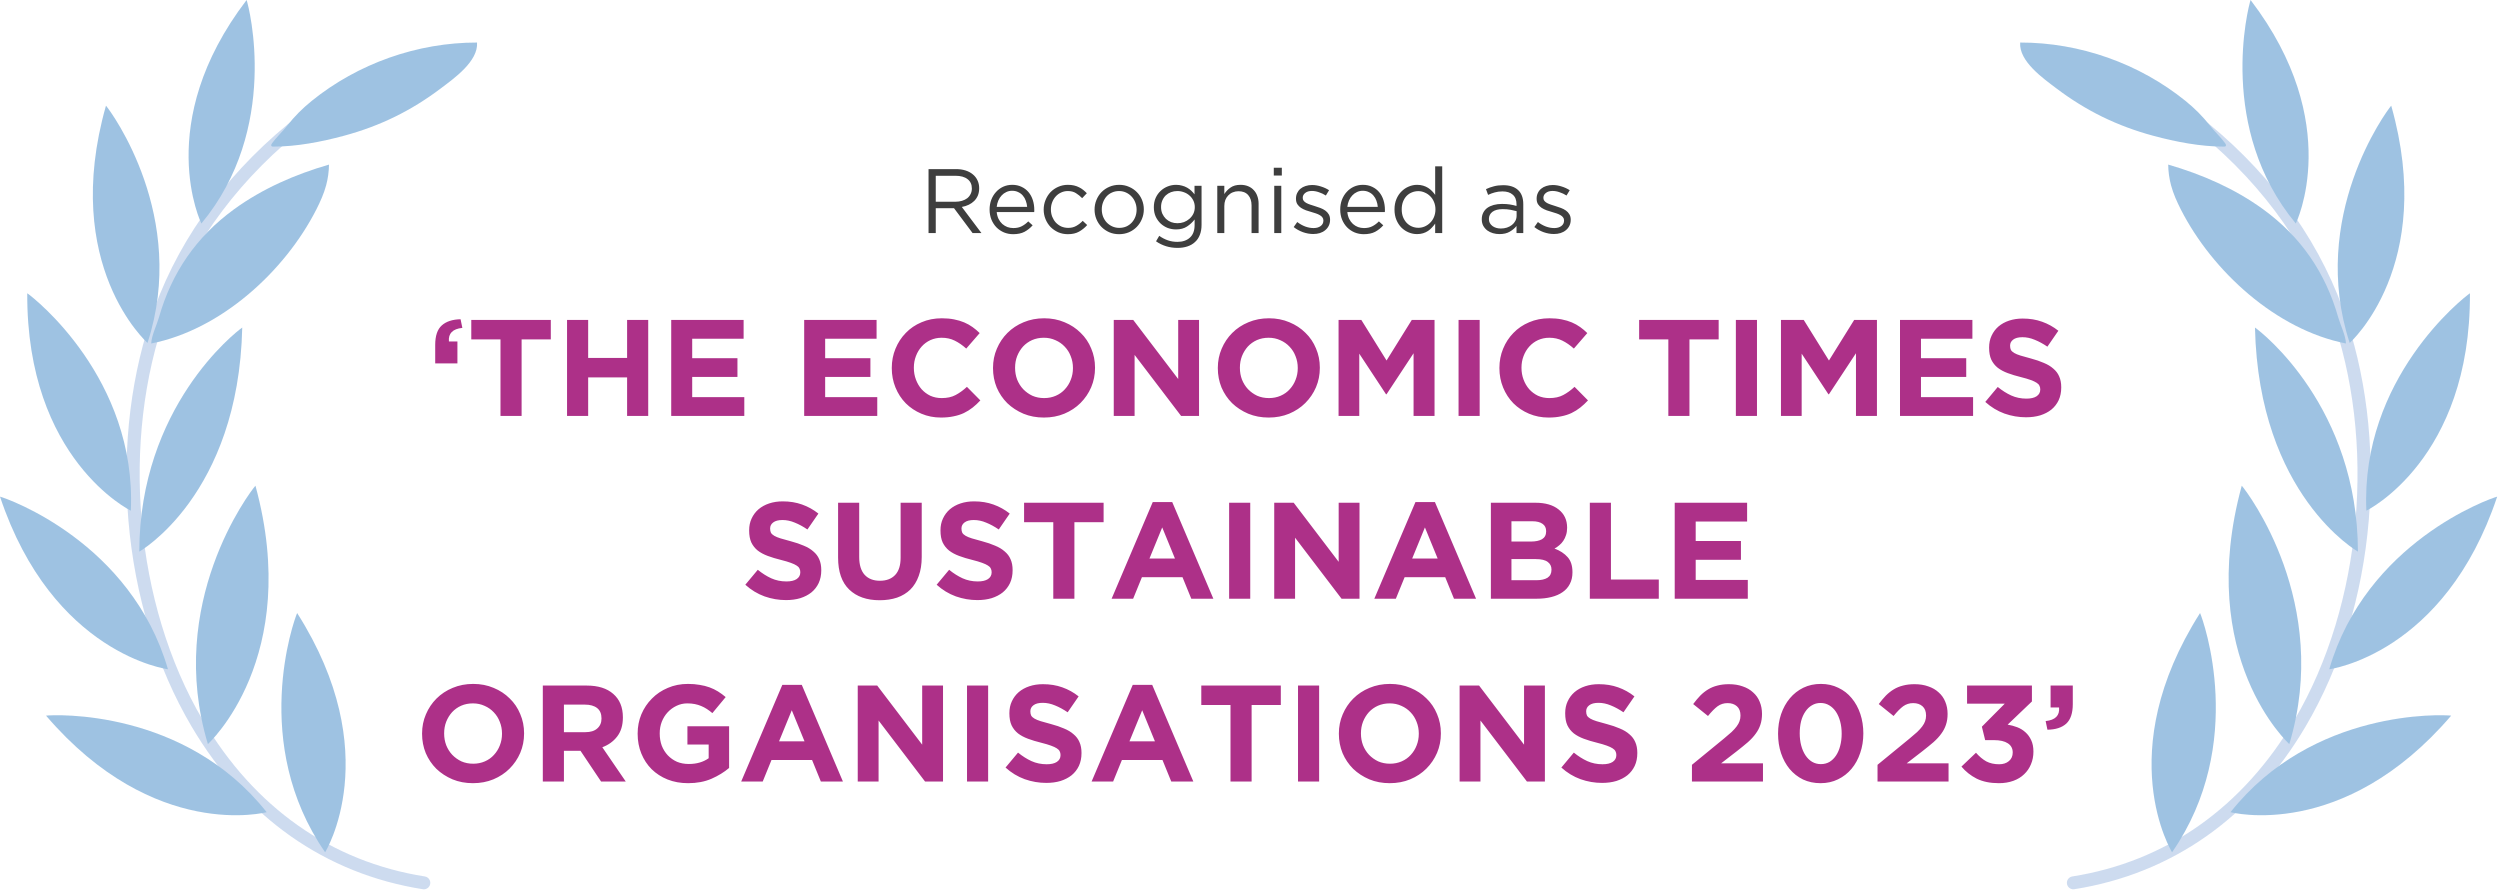 <svg width="547" height="195" viewBox="0 0 547 195" fill="none" xmlns="http://www.w3.org/2000/svg">
<g opacity="0.5">
<path d="M92.738 194.582C92.665 194.582 92.589 194.576 92.516 194.564C71.157 191.187 53.66 178.872 41.916 158.953C34.258 145.962 29.476 130.343 28.09 113.777C26.727 97.508 28.712 81.464 33.827 67.381C39.689 51.236 50.738 36.558 65.781 24.933C66.4 24.456 67.289 24.568 67.765 25.187C68.245 25.806 68.129 26.696 67.51 27.172C52.892 38.47 42.164 52.708 36.485 68.349C26.294 96.416 29.455 132.248 44.349 157.515C55.65 176.684 72.456 188.528 92.953 191.769C93.724 191.891 94.252 192.616 94.13 193.39C94.021 194.088 93.418 194.585 92.735 194.585L92.738 194.582Z" fill="#9BB7E0"/>
<path d="M71.137 186.474C71.137 186.474 84.548 164.858 65.015 134.13C64.281 135.775 54.678 162.698 71.137 186.474Z" fill="#3D86C6"/>
<path d="M58.344 177.704C58.344 177.704 33.763 184.231 10.07 156.583C11.857 156.358 40.407 155.026 58.344 177.704Z" fill="#3D86C6"/>
<path d="M36.748 146.432C36.748 146.432 11.52 143.207 0 108.664C1.738 109.128 28.683 118.663 36.748 146.432Z" fill="#3D86C6"/>
<path d="M28.626 111.741C28.626 111.741 5.771 100.576 5.962 64.164C7.458 65.165 29.913 82.851 28.626 111.741Z" fill="#3D86C6"/>
<path d="M32.274 75.031C32.274 75.031 13.248 58.15 23.187 23.121C24.361 24.487 41.255 47.544 32.274 75.031Z" fill="#3D86C6"/>
<path d="M44.062 48.903C44.062 48.903 33.304 27.026 53.959 0C54.511 1.633 61.295 28.134 44.062 48.903Z" fill="#3D86C6"/>
<path d="M45.489 162.804C45.489 162.804 66.197 144.014 55.89 106.266C54.597 107.762 36.187 132 45.489 162.804Z" fill="#3D86C6"/>
<path d="M30.477 120.696C30.477 120.696 52.188 108.381 53.004 71.669C51.447 72.731 30.528 89.124 30.477 120.696Z" fill="#3D86C6"/>
<path d="M51.212 45.789C57.435 41.268 64.595 38.151 71.983 36.012C71.967 37.544 71.755 39.074 71.358 40.554C70.863 42.387 70.08 44.132 69.222 45.823C62.341 59.345 48.357 72.154 33.09 75.155C33.138 73.434 34.3 71.131 34.78 69.444C37.547 59.691 42.953 51.792 51.215 45.789H51.212Z" fill="#3D86C6"/>
<path d="M68.191 22.083C78.334 13.883 91.335 9.292 104.375 9.307C104.687 13.407 99.287 17.194 96.456 19.334C89.975 24.234 83.158 27.573 75.233 29.712C70.355 31.029 64.872 32.088 59.808 32.079C59.657 32.079 59.484 32.067 59.393 31.948C59.259 31.779 59.387 31.533 59.514 31.357C60.515 29.967 61.811 28.82 62.864 27.469C64.438 25.451 66.204 23.691 68.194 22.083H68.191Z" fill="#3D86C6"/>
</g>
<g opacity="0.5">
<path d="M453.647 194.582C452.965 194.582 452.361 194.084 452.252 193.386C452.13 192.616 452.655 191.89 453.429 191.766C473.924 188.525 490.732 176.681 502.034 157.511C516.93 132.245 520.092 96.412 509.898 68.345C504.218 52.705 493.49 38.467 478.872 27.169C478.253 26.689 478.141 25.803 478.617 25.184C479.097 24.565 479.982 24.453 480.601 24.929C495.644 36.555 506.694 51.233 512.555 67.377C517.671 81.461 519.655 97.505 518.293 113.773C516.906 130.336 512.128 145.958 504.467 158.95C492.722 178.869 475.225 191.183 453.866 194.561C453.79 194.573 453.717 194.579 453.644 194.579L453.647 194.582Z" fill="#9BB7E0"/>
<path d="M475.251 186.474C475.251 186.474 461.841 164.858 481.374 134.13C482.108 135.775 491.711 162.698 475.251 186.474Z" fill="#3D86C6"/>
<path d="M488.043 177.704C488.043 177.704 512.624 184.231 536.317 156.583C534.53 156.358 505.98 155.026 488.043 177.704Z" fill="#3D86C6"/>
<path d="M509.637 146.432C509.637 146.432 534.864 143.21 546.384 108.664C544.646 109.128 517.701 118.663 509.637 146.432Z" fill="#3D86C6"/>
<path d="M517.76 111.74C517.76 111.74 540.615 100.579 540.424 64.164C538.928 65.165 516.474 82.851 517.76 111.74Z" fill="#3D86C6"/>
<path d="M514.112 75.031C514.112 75.031 533.138 58.149 523.199 23.121C522.025 24.486 505.132 47.543 514.112 75.031Z" fill="#3D86C6"/>
<path d="M502.324 48.903C502.324 48.903 513.083 27.026 492.427 0C491.875 1.633 485.091 28.134 502.324 48.903Z" fill="#3D86C6"/>
<path d="M500.898 162.804C500.898 162.804 480.191 144.014 490.497 106.266C491.79 107.762 510.2 132 500.898 162.804Z" fill="#3D86C6"/>
<path d="M515.914 120.696C515.914 120.696 494.203 108.381 493.387 71.668C494.943 72.731 515.863 89.124 515.914 120.696Z" fill="#3D86C6"/>
<path d="M495.173 45.789C488.95 41.268 481.79 38.151 474.402 36.012C474.418 37.544 474.63 39.074 475.027 40.554C475.522 42.387 476.305 44.132 477.163 45.823C484.044 59.345 498.028 72.154 513.295 75.155C513.247 73.434 512.085 71.131 511.605 69.444C508.838 59.691 503.432 51.792 495.17 45.789H495.173Z" fill="#3D86C6"/>
<path d="M478.196 22.083C468.054 13.883 455.056 9.292 442.013 9.307C441.7 13.407 447.101 17.194 449.932 19.334C456.412 24.234 463.23 27.573 471.154 29.712C476.033 31.029 481.516 32.088 486.579 32.079C486.731 32.079 486.904 32.067 486.995 31.948C487.128 31.779 487.001 31.533 486.874 31.357C485.872 29.967 484.577 28.82 483.524 27.469C481.949 25.451 480.184 23.691 478.193 22.083H478.196Z" fill="#3D86C6"/>
</g>
<path d="M214.744 51H212.804L208.744 45.56H204.744V51H203.164V37H209.184C209.957 37 210.65 37.1 211.264 37.3C211.89 37.5 212.424 37.787 212.864 38.16C213.304 38.52 213.644 38.96 213.884 39.48C214.124 39.987 214.244 40.553 214.244 41.18C214.244 41.767 214.15 42.293 213.964 42.76C213.777 43.213 213.51 43.613 213.164 43.96C212.83 44.293 212.43 44.573 211.964 44.8C211.497 45.027 210.99 45.187 210.444 45.28L214.744 51ZM212.644 41.24C212.644 40.36 212.33 39.68 211.704 39.2C211.077 38.707 210.197 38.46 209.064 38.46H204.744V44.14H209.044C209.564 44.14 210.044 44.073 210.484 43.94C210.924 43.807 211.304 43.62 211.624 43.38C211.944 43.127 212.19 42.82 212.364 42.46C212.55 42.1 212.644 41.693 212.644 41.24ZM218.081 46.4C218.135 46.96 218.268 47.46 218.481 47.9C218.695 48.327 218.968 48.693 219.301 49C219.635 49.293 220.008 49.52 220.421 49.68C220.835 49.827 221.268 49.9 221.721 49.9C222.441 49.9 223.055 49.767 223.561 49.5C224.081 49.233 224.555 48.88 224.981 48.44L225.941 49.3C225.421 49.887 224.828 50.36 224.161 50.72C223.495 51.067 222.668 51.24 221.681 51.24C220.975 51.24 220.308 51.113 219.681 50.86C219.055 50.593 218.508 50.227 218.041 49.76C217.575 49.28 217.201 48.707 216.921 48.04C216.655 47.373 216.521 46.64 216.521 45.84C216.521 45.093 216.641 44.393 216.881 43.74C217.135 43.073 217.481 42.5 217.921 42.02C218.361 41.527 218.881 41.14 219.481 40.86C220.095 40.58 220.761 40.44 221.481 40.44C222.241 40.44 222.921 40.587 223.521 40.88C224.121 41.16 224.628 41.547 225.041 42.04C225.455 42.533 225.768 43.113 225.981 43.78C226.195 44.447 226.301 45.16 226.301 45.92C226.301 45.987 226.301 46.06 226.301 46.14C226.301 46.22 226.295 46.307 226.281 46.4H218.081ZM218.081 45.26H224.741C224.701 44.793 224.601 44.347 224.441 43.92C224.295 43.493 224.081 43.12 223.801 42.8C223.535 42.48 223.201 42.227 222.801 42.04C222.415 41.84 221.961 41.74 221.441 41.74C220.988 41.74 220.568 41.833 220.181 42.02C219.795 42.193 219.455 42.44 219.161 42.76C218.868 43.067 218.628 43.433 218.441 43.86C218.255 44.287 218.135 44.753 218.081 45.26ZM237.877 49.24C237.357 49.827 236.764 50.307 236.097 50.68C235.444 51.053 234.631 51.24 233.657 51.24C232.897 51.24 232.191 51.1 231.537 50.82C230.897 50.527 230.337 50.14 229.857 49.66C229.391 49.167 229.024 48.593 228.757 47.94C228.491 47.287 228.357 46.593 228.357 45.86C228.357 45.127 228.491 44.433 228.757 43.78C229.024 43.113 229.391 42.533 229.857 42.04C230.337 41.547 230.897 41.16 231.537 40.88C232.191 40.587 232.897 40.44 233.657 40.44C234.151 40.44 234.597 40.487 234.997 40.58C235.397 40.673 235.764 40.807 236.097 40.98C236.431 41.14 236.737 41.333 237.017 41.56C237.297 41.787 237.557 42.027 237.797 42.28L236.777 43.36C236.364 42.933 235.911 42.567 235.417 42.26C234.937 41.953 234.344 41.8 233.637 41.8C233.117 41.8 232.631 41.907 232.177 42.12C231.724 42.32 231.331 42.607 230.997 42.98C230.664 43.34 230.404 43.767 230.217 44.26C230.031 44.74 229.937 45.26 229.937 45.82C229.937 46.38 230.031 46.907 230.217 47.4C230.417 47.893 230.684 48.327 231.017 48.7C231.364 49.06 231.764 49.347 232.217 49.56C232.684 49.76 233.191 49.86 233.737 49.86C234.404 49.86 234.991 49.713 235.497 49.42C236.017 49.127 236.484 48.76 236.897 48.32L237.877 49.24ZM250.27 45.82C250.27 46.553 250.13 47.253 249.85 47.92C249.583 48.573 249.21 49.147 248.73 49.64C248.25 50.133 247.677 50.527 247.01 50.82C246.343 51.1 245.623 51.24 244.85 51.24C244.077 51.24 243.363 51.1 242.71 50.82C242.057 50.527 241.49 50.14 241.01 49.66C240.53 49.167 240.157 48.593 239.89 47.94C239.623 47.287 239.49 46.593 239.49 45.86C239.49 45.127 239.623 44.433 239.89 43.78C240.157 43.113 240.53 42.533 241.01 42.04C241.49 41.547 242.057 41.16 242.71 40.88C243.377 40.587 244.103 40.44 244.89 40.44C245.663 40.44 246.377 40.587 247.03 40.88C247.697 41.16 248.27 41.547 248.75 42.04C249.23 42.52 249.603 43.087 249.87 43.74C250.137 44.393 250.27 45.087 250.27 45.82ZM248.69 45.86C248.69 45.3 248.59 44.773 248.39 44.28C248.203 43.787 247.937 43.36 247.59 43C247.243 42.627 246.837 42.333 246.37 42.12C245.903 41.907 245.397 41.8 244.85 41.8C244.29 41.8 243.777 41.907 243.31 42.12C242.843 42.32 242.443 42.607 242.11 42.98C241.79 43.34 241.537 43.767 241.35 44.26C241.163 44.74 241.07 45.26 241.07 45.82C241.07 46.38 241.163 46.907 241.35 47.4C241.55 47.893 241.817 48.32 242.15 48.68C242.497 49.04 242.903 49.327 243.37 49.54C243.837 49.753 244.343 49.86 244.89 49.86C245.45 49.86 245.963 49.76 246.43 49.56C246.897 49.347 247.297 49.06 247.63 48.7C247.963 48.34 248.223 47.92 248.41 47.44C248.597 46.947 248.69 46.42 248.69 45.86ZM262.9 49.2C262.9 50.04 262.773 50.773 262.52 51.4C262.28 52.027 261.927 52.547 261.46 52.96C261.007 53.387 260.453 53.707 259.8 53.92C259.16 54.133 258.44 54.24 257.64 54.24C256.773 54.24 255.947 54.12 255.16 53.88C254.373 53.64 253.633 53.28 252.94 52.8L253.64 51.6C254.24 52.027 254.867 52.353 255.52 52.58C256.173 52.807 256.873 52.92 257.62 52.92C258.767 52.92 259.68 52.607 260.36 51.98C261.04 51.367 261.38 50.453 261.38 49.24V48.02C260.927 48.62 260.373 49.133 259.72 49.56C259.067 49.987 258.267 50.2 257.32 50.2C256.693 50.2 256.087 50.093 255.5 49.88C254.927 49.653 254.413 49.333 253.96 48.92C253.507 48.493 253.14 47.98 252.86 47.38C252.593 46.78 252.46 46.1 252.46 45.34C252.46 44.58 252.593 43.9 252.86 43.3C253.14 42.687 253.507 42.173 253.96 41.76C254.413 41.333 254.933 41.007 255.52 40.78C256.107 40.553 256.707 40.44 257.32 40.44C257.8 40.44 258.24 40.5 258.64 40.62C259.053 40.727 259.42 40.873 259.74 41.06C260.073 41.247 260.373 41.467 260.64 41.72C260.907 41.973 261.147 42.24 261.36 42.52V40.66H262.9V49.2ZM261.42 45.32C261.42 44.787 261.313 44.307 261.1 43.88C260.887 43.44 260.6 43.067 260.24 42.76C259.893 42.453 259.493 42.22 259.04 42.06C258.587 41.887 258.113 41.8 257.62 41.8C257.127 41.8 256.66 41.88 256.22 42.04C255.793 42.2 255.413 42.433 255.08 42.74C254.76 43.047 254.507 43.42 254.32 43.86C254.133 44.287 254.04 44.767 254.04 45.3C254.04 45.833 254.133 46.32 254.32 46.76C254.52 47.187 254.78 47.56 255.1 47.88C255.433 48.187 255.813 48.427 256.24 48.6C256.68 48.76 257.14 48.84 257.62 48.84C258.113 48.84 258.587 48.76 259.04 48.6C259.493 48.427 259.893 48.187 260.24 47.88C260.6 47.573 260.887 47.207 261.1 46.78C261.313 46.34 261.42 45.853 261.42 45.32ZM267.881 45.08V51H266.341V40.66H267.881V42.46C268.228 41.9 268.681 41.427 269.241 41.04C269.801 40.64 270.528 40.44 271.421 40.44C272.048 40.44 272.601 40.54 273.081 40.74C273.574 40.94 273.988 41.227 274.321 41.6C274.668 41.96 274.928 42.393 275.101 42.9C275.288 43.407 275.381 43.967 275.381 44.58V51H273.841V44.96C273.841 44 273.594 43.24 273.101 42.68C272.608 42.12 271.901 41.84 270.981 41.84C270.541 41.84 270.128 41.92 269.741 42.08C269.368 42.227 269.041 42.447 268.761 42.74C268.481 43.02 268.261 43.36 268.101 43.76C267.954 44.16 267.881 44.6 267.881 45.08ZM280.465 38.4H278.705V36.7H280.465V38.4ZM280.345 51H278.805V40.66H280.345V51ZM291.019 48.1C291.019 48.593 290.919 49.033 290.719 49.42C290.533 49.793 290.273 50.113 289.939 50.38C289.619 50.647 289.233 50.853 288.779 51C288.339 51.133 287.859 51.2 287.339 51.2C286.593 51.2 285.839 51.067 285.079 50.8C284.319 50.52 283.646 50.147 283.059 49.68L283.839 48.58C284.399 49.007 284.979 49.333 285.579 49.56C286.193 49.787 286.806 49.9 287.419 49.9C288.046 49.9 288.559 49.753 288.959 49.46C289.359 49.167 289.559 48.767 289.559 48.26V48.22C289.559 47.967 289.486 47.747 289.339 47.56C289.206 47.373 289.019 47.213 288.779 47.08C288.539 46.933 288.259 46.807 287.939 46.7C287.633 46.593 287.313 46.493 286.979 46.4C286.579 46.28 286.173 46.153 285.759 46.02C285.359 45.873 284.993 45.693 284.659 45.48C284.339 45.267 284.073 45 283.859 44.68C283.659 44.36 283.559 43.96 283.559 43.48V43.44C283.559 43 283.646 42.6 283.819 42.24C283.993 41.867 284.233 41.553 284.539 41.3C284.859 41.033 285.233 40.833 285.659 40.7C286.099 40.553 286.573 40.48 287.079 40.48C287.719 40.48 288.366 40.587 289.019 40.8C289.673 41 290.266 41.273 290.799 41.62L290.099 42.78C289.619 42.473 289.113 42.233 288.579 42.06C288.059 41.873 287.546 41.78 287.039 41.78C286.426 41.78 285.939 41.927 285.579 42.22C285.219 42.5 285.039 42.853 285.039 43.28V43.32C285.039 43.56 285.113 43.773 285.259 43.96C285.406 44.133 285.599 44.287 285.839 44.42C286.093 44.553 286.379 44.673 286.699 44.78C287.019 44.887 287.353 44.993 287.699 45.1C288.099 45.22 288.493 45.353 288.879 45.5C289.279 45.647 289.639 45.833 289.959 46.06C290.279 46.287 290.533 46.56 290.719 46.88C290.919 47.2 291.019 47.593 291.019 48.06V48.1ZM294.8 46.4C294.853 46.96 294.987 47.46 295.2 47.9C295.413 48.327 295.687 48.693 296.02 49C296.353 49.293 296.727 49.52 297.14 49.68C297.553 49.827 297.987 49.9 298.44 49.9C299.16 49.9 299.773 49.767 300.28 49.5C300.8 49.233 301.273 48.88 301.7 48.44L302.66 49.3C302.14 49.887 301.547 50.36 300.88 50.72C300.213 51.067 299.387 51.24 298.4 51.24C297.693 51.24 297.027 51.113 296.4 50.86C295.773 50.593 295.227 50.227 294.76 49.76C294.293 49.28 293.92 48.707 293.64 48.04C293.373 47.373 293.24 46.64 293.24 45.84C293.24 45.093 293.36 44.393 293.6 43.74C293.853 43.073 294.2 42.5 294.64 42.02C295.08 41.527 295.6 41.14 296.2 40.86C296.813 40.58 297.48 40.44 298.2 40.44C298.96 40.44 299.64 40.587 300.24 40.88C300.84 41.16 301.347 41.547 301.76 42.04C302.173 42.533 302.487 43.113 302.7 43.78C302.913 44.447 303.02 45.16 303.02 45.92C303.02 45.987 303.02 46.06 303.02 46.14C303.02 46.22 303.013 46.307 303 46.4H294.8ZM294.8 45.26H301.46C301.42 44.793 301.32 44.347 301.16 43.92C301.013 43.493 300.8 43.12 300.52 42.8C300.253 42.48 299.92 42.227 299.52 42.04C299.133 41.84 298.68 41.74 298.16 41.74C297.707 41.74 297.287 41.833 296.9 42.02C296.513 42.193 296.173 42.44 295.88 42.76C295.587 43.067 295.347 43.433 295.16 43.86C294.973 44.287 294.853 44.753 294.8 45.26ZM315.556 51H314.016V48.92C313.803 49.227 313.563 49.52 313.296 49.8C313.043 50.08 312.756 50.327 312.436 50.54C312.116 50.753 311.756 50.92 311.356 51.04C310.969 51.16 310.536 51.22 310.056 51.22C309.429 51.22 308.823 51.1 308.236 50.86C307.649 50.62 307.123 50.273 306.656 49.82C306.189 49.353 305.816 48.787 305.536 48.12C305.256 47.453 305.116 46.693 305.116 45.84C305.116 44.987 305.256 44.227 305.536 43.56C305.816 42.893 306.189 42.333 306.656 41.88C307.123 41.413 307.649 41.06 308.236 40.82C308.823 40.567 309.429 40.44 310.056 40.44C310.536 40.44 310.976 40.5 311.376 40.62C311.776 40.74 312.136 40.9 312.456 41.1C312.776 41.3 313.063 41.533 313.316 41.8C313.583 42.067 313.816 42.347 314.016 42.64V36.4H315.556V51ZM314.076 45.82C314.076 45.22 313.969 44.673 313.756 44.18C313.556 43.687 313.276 43.267 312.916 42.92C312.569 42.573 312.169 42.307 311.716 42.12C311.276 41.92 310.816 41.82 310.336 41.82C309.829 41.82 309.356 41.913 308.916 42.1C308.476 42.273 308.089 42.533 307.756 42.88C307.436 43.213 307.176 43.633 306.976 44.14C306.789 44.633 306.696 45.193 306.696 45.82C306.696 46.433 306.789 46.987 306.976 47.48C307.176 47.973 307.443 48.4 307.776 48.76C308.109 49.107 308.496 49.373 308.936 49.56C309.376 49.747 309.843 49.84 310.336 49.84C310.816 49.84 311.276 49.747 311.716 49.56C312.169 49.36 312.569 49.087 312.916 48.74C313.276 48.393 313.556 47.973 313.756 47.48C313.969 46.973 314.076 46.42 314.076 45.82ZM328.733 41.88C328.12 41.88 327.56 41.953 327.053 42.1C326.56 42.233 326.073 42.413 325.593 42.64L325.133 41.38C325.707 41.113 326.287 40.907 326.873 40.76C327.46 40.6 328.133 40.52 328.893 40.52C330.307 40.52 331.393 40.873 332.153 41.58C332.913 42.273 333.293 43.307 333.293 44.68V51H331.813V49.44C331.453 49.907 330.967 50.32 330.353 50.68C329.753 51.04 328.993 51.22 328.073 51.22C327.593 51.22 327.12 51.153 326.653 51.02C326.2 50.887 325.787 50.687 325.413 50.42C325.053 50.14 324.76 49.8 324.533 49.4C324.32 49 324.213 48.527 324.213 47.98C324.213 47.433 324.32 46.953 324.533 46.54C324.747 46.113 325.047 45.76 325.433 45.48C325.833 45.2 326.3 44.987 326.833 44.84C327.38 44.693 327.98 44.62 328.633 44.62C329.3 44.62 329.88 44.66 330.373 44.74C330.867 44.82 331.347 44.927 331.813 45.06V44.7C331.813 43.767 331.54 43.067 330.993 42.6C330.46 42.12 329.707 41.88 328.733 41.88ZM328.793 45.76C327.82 45.76 327.073 45.953 326.553 46.34C326.033 46.727 325.773 47.253 325.773 47.92C325.773 48.253 325.84 48.547 325.973 48.8C326.12 49.053 326.313 49.273 326.553 49.46C326.793 49.633 327.067 49.767 327.373 49.86C327.693 49.953 328.027 50 328.373 50C328.853 50 329.3 49.933 329.713 49.8C330.14 49.653 330.507 49.46 330.813 49.22C331.133 48.967 331.38 48.673 331.553 48.34C331.74 47.993 331.833 47.613 331.833 47.2V46.2C331.447 46.093 331 45.993 330.493 45.9C330 45.807 329.433 45.76 328.793 45.76ZM343.675 48.1C343.675 48.593 343.575 49.033 343.375 49.42C343.189 49.793 342.929 50.113 342.595 50.38C342.275 50.647 341.889 50.853 341.435 51C340.995 51.133 340.515 51.2 339.995 51.2C339.249 51.2 338.495 51.067 337.735 50.8C336.975 50.52 336.302 50.147 335.715 49.68L336.495 48.58C337.055 49.007 337.635 49.333 338.235 49.56C338.849 49.787 339.462 49.9 340.075 49.9C340.702 49.9 341.215 49.753 341.615 49.46C342.015 49.167 342.215 48.767 342.215 48.26V48.22C342.215 47.967 342.142 47.747 341.995 47.56C341.862 47.373 341.675 47.213 341.435 47.08C341.195 46.933 340.915 46.807 340.595 46.7C340.289 46.593 339.969 46.493 339.635 46.4C339.235 46.28 338.829 46.153 338.415 46.02C338.015 45.873 337.649 45.693 337.315 45.48C336.995 45.267 336.729 45 336.515 44.68C336.315 44.36 336.215 43.96 336.215 43.48V43.44C336.215 43 336.302 42.6 336.475 42.24C336.649 41.867 336.889 41.553 337.195 41.3C337.515 41.033 337.889 40.833 338.315 40.7C338.755 40.553 339.229 40.48 339.735 40.48C340.375 40.48 341.022 40.587 341.675 40.8C342.329 41 342.922 41.273 343.455 41.62L342.755 42.78C342.275 42.473 341.769 42.233 341.235 42.06C340.715 41.873 340.202 41.78 339.695 41.78C339.082 41.78 338.595 41.927 338.235 42.22C337.875 42.5 337.695 42.853 337.695 43.28V43.32C337.695 43.56 337.769 43.773 337.915 43.96C338.062 44.133 338.255 44.287 338.495 44.42C338.749 44.553 339.035 44.673 339.355 44.78C339.675 44.887 340.009 44.993 340.355 45.1C340.755 45.22 341.149 45.353 341.535 45.5C341.935 45.647 342.295 45.833 342.615 46.06C342.935 46.287 343.189 46.56 343.375 46.88C343.575 47.2 343.675 47.593 343.675 48.06V48.1Z" fill="#3E3E3E"/>
<path d="M101.163 71.74C99.043 71.96 98.063 72.95 98.223 74.71H100.083V79.51H95.223V75.46C95.223 73.48 95.703 72.06 96.663 71.2C97.623 70.34 98.993 69.89 100.773 69.85L101.163 71.74ZM120.517 74.26H114.127V91H109.507V74.26H103.117V70H120.517V74.26ZM141.83 91H137.21V82.57H128.69V91H124.07V70H128.69V78.31H137.21V70H141.83V91ZM162.853 91H146.863V70H162.703V74.11H151.453V78.37H161.353V82.48H151.453V86.89H162.853V91ZM191.945 91H175.955V70H191.795V74.11H180.545V78.37H190.445V82.48H180.545V86.89H191.945V91ZM214.502 87.61C213.962 88.19 213.402 88.71 212.822 89.17C212.242 89.63 211.602 90.03 210.902 90.37C210.222 90.69 209.472 90.93 208.652 91.09C207.832 91.27 206.912 91.36 205.892 91.36C204.352 91.36 202.922 91.08 201.602 90.52C200.282 89.96 199.142 89.2 198.182 88.24C197.222 87.26 196.472 86.11 195.932 84.79C195.392 83.47 195.122 82.06 195.122 80.56V80.5C195.122 79 195.392 77.6 195.932 76.3C196.472 74.98 197.222 73.83 198.182 72.85C199.142 71.85 200.292 71.07 201.632 70.51C202.972 69.93 204.452 69.64 206.072 69.64C207.052 69.64 207.942 69.72 208.742 69.88C209.562 70.04 210.302 70.26 210.962 70.54C211.622 70.82 212.232 71.16 212.792 71.56C213.352 71.96 213.872 72.4 214.352 72.88L211.412 76.27C210.592 75.53 209.752 74.95 208.892 74.53C208.052 74.11 207.102 73.9 206.042 73.9C205.162 73.9 204.342 74.07 203.582 74.41C202.842 74.75 202.202 75.22 201.662 75.82C201.122 76.42 200.702 77.12 200.402 77.92C200.102 78.7 199.952 79.54 199.952 80.44V80.5C199.952 81.4 200.102 82.25 200.402 83.05C200.702 83.85 201.112 84.55 201.632 85.15C202.172 85.75 202.812 86.23 203.552 86.59C204.312 86.93 205.142 87.1 206.042 87.1C207.242 87.1 208.252 86.88 209.072 86.44C209.912 86 210.742 85.4 211.562 84.64L214.502 87.61ZM239.591 80.5C239.591 82 239.311 83.41 238.751 84.73C238.191 86.03 237.411 87.18 236.411 88.18C235.431 89.16 234.251 89.94 232.871 90.52C231.511 91.08 230.021 91.36 228.401 91.36C226.781 91.36 225.291 91.08 223.931 90.52C222.571 89.94 221.391 89.17 220.391 88.21C219.411 87.23 218.641 86.09 218.081 84.79C217.541 83.47 217.271 82.06 217.271 80.56V80.5C217.271 79 217.551 77.6 218.111 76.3C218.671 74.98 219.441 73.83 220.421 72.85C221.421 71.85 222.601 71.07 223.961 70.51C225.341 69.93 226.841 69.64 228.461 69.64C230.081 69.64 231.571 69.93 232.931 70.51C234.291 71.07 235.461 71.84 236.441 72.82C237.441 73.78 238.211 74.92 238.751 76.24C239.311 77.54 239.591 78.94 239.591 80.44V80.5ZM234.761 80.56V80.5C234.761 79.6 234.601 78.75 234.281 77.95C233.981 77.15 233.541 76.45 232.961 75.85C232.401 75.25 231.731 74.78 230.951 74.44C230.171 74.08 229.321 73.9 228.401 73.9C227.461 73.9 226.601 74.07 225.821 74.41C225.061 74.75 224.401 75.22 223.841 75.82C223.301 76.42 222.871 77.12 222.551 77.92C222.251 78.7 222.101 79.54 222.101 80.44V80.5C222.101 81.4 222.251 82.25 222.551 83.05C222.871 83.85 223.311 84.55 223.871 85.15C224.451 85.75 225.121 86.23 225.881 86.59C226.661 86.93 227.521 87.1 228.461 87.1C229.381 87.1 230.231 86.93 231.011 86.59C231.791 86.25 232.451 85.78 232.991 85.18C233.551 84.58 233.981 83.89 234.281 83.11C234.601 82.31 234.761 81.46 234.761 80.56ZM262.349 91H258.419L248.249 77.65V91H243.689V70H247.949L257.789 82.93V70H262.349V91ZM288.78 80.5C288.78 82 288.5 83.41 287.94 84.73C287.38 86.03 286.6 87.18 285.6 88.18C284.62 89.16 283.44 89.94 282.06 90.52C280.7 91.08 279.21 91.36 277.59 91.36C275.97 91.36 274.48 91.08 273.12 90.52C271.76 89.94 270.58 89.17 269.58 88.21C268.6 87.23 267.83 86.09 267.27 84.79C266.73 83.47 266.46 82.06 266.46 80.56V80.5C266.46 79 266.74 77.6 267.3 76.3C267.86 74.98 268.63 73.83 269.61 72.85C270.61 71.85 271.79 71.07 273.15 70.51C274.53 69.93 276.03 69.64 277.65 69.64C279.27 69.64 280.76 69.93 282.12 70.51C283.48 71.07 284.65 71.84 285.63 72.82C286.63 73.78 287.4 74.92 287.94 76.24C288.5 77.54 288.78 78.94 288.78 80.44V80.5ZM283.95 80.56V80.5C283.95 79.6 283.79 78.75 283.47 77.95C283.17 77.15 282.73 76.45 282.15 75.85C281.59 75.25 280.92 74.78 280.14 74.44C279.36 74.08 278.51 73.9 277.59 73.9C276.65 73.9 275.79 74.07 275.01 74.41C274.25 74.75 273.59 75.22 273.03 75.82C272.49 76.42 272.06 77.12 271.74 77.92C271.44 78.7 271.29 79.54 271.29 80.44V80.5C271.29 81.4 271.44 82.25 271.74 83.05C272.06 83.85 272.5 84.55 273.06 85.15C273.64 85.75 274.31 86.23 275.07 86.59C275.85 86.93 276.71 87.1 277.65 87.1C278.57 87.1 279.42 86.93 280.2 86.59C280.98 86.25 281.64 85.78 282.18 85.18C282.74 84.58 283.17 83.89 283.47 83.11C283.79 82.31 283.95 81.46 283.95 80.56ZM313.878 91H309.288V77.29L303.378 86.26H303.258L297.408 77.38V91H292.878V70H297.858L303.378 78.88L308.898 70H313.878V91ZM323.753 91H319.133V70H323.753V91ZM347.451 87.61C346.911 88.19 346.351 88.71 345.771 89.17C345.191 89.63 344.551 90.03 343.851 90.37C343.171 90.69 342.421 90.93 341.601 91.09C340.781 91.27 339.861 91.36 338.841 91.36C337.301 91.36 335.871 91.08 334.551 90.52C333.231 89.96 332.091 89.2 331.131 88.24C330.171 87.26 329.421 86.11 328.881 84.79C328.341 83.47 328.071 82.06 328.071 80.56V80.5C328.071 79 328.341 77.6 328.881 76.3C329.421 74.98 330.171 73.83 331.131 72.85C332.091 71.85 333.241 71.07 334.581 70.51C335.921 69.93 337.401 69.64 339.021 69.64C340.001 69.64 340.891 69.72 341.691 69.88C342.511 70.04 343.251 70.26 343.911 70.54C344.571 70.82 345.181 71.16 345.741 71.56C346.301 71.96 346.821 72.4 347.301 72.88L344.361 76.27C343.541 75.53 342.701 74.95 341.841 74.53C341.001 74.11 340.051 73.9 338.991 73.9C338.111 73.9 337.291 74.07 336.531 74.41C335.791 74.75 335.151 75.22 334.611 75.82C334.071 76.42 333.651 77.12 333.351 77.92C333.051 78.7 332.901 79.54 332.901 80.44V80.5C332.901 81.4 333.051 82.25 333.351 83.05C333.651 83.85 334.061 84.55 334.581 85.15C335.121 85.75 335.761 86.23 336.501 86.59C337.261 86.93 338.091 87.1 338.991 87.1C340.191 87.1 341.201 86.88 342.021 86.44C342.861 86 343.691 85.4 344.511 84.64L347.451 87.61ZM376.044 74.26H369.654V91H365.034V74.26H358.644V70H376.044V74.26ZM384.427 91H379.807V70H384.427V91ZM410.675 91H406.085V77.29L400.175 86.26H400.055L394.205 77.38V91H389.675V70H394.655L400.175 78.88L405.695 70H410.675V91ZM431.71 91H415.72V70H431.56V74.11H420.31V78.37H430.21V82.48H420.31V86.89H431.71V91ZM450.998 84.79C450.998 85.83 450.808 86.76 450.428 87.58C450.048 88.38 449.518 89.06 448.838 89.62C448.158 90.16 447.348 90.58 446.408 90.88C445.468 91.16 444.428 91.3 443.288 91.3C441.688 91.3 440.118 91.03 438.578 90.49C437.038 89.93 435.638 89.08 434.378 87.94L437.108 84.67C438.068 85.45 439.048 86.07 440.048 86.53C441.068 86.99 442.178 87.22 443.378 87.22C444.338 87.22 445.078 87.05 445.598 86.71C446.138 86.35 446.408 85.86 446.408 85.24V85.18C446.408 84.88 446.348 84.62 446.228 84.4C446.128 84.16 445.918 83.94 445.598 83.74C445.298 83.54 444.868 83.34 444.308 83.14C443.768 82.94 443.058 82.73 442.178 82.51C441.118 82.25 440.158 81.96 439.298 81.64C438.438 81.32 437.708 80.93 437.108 80.47C436.508 79.99 436.038 79.4 435.698 78.7C435.378 78 435.218 77.13 435.218 76.09V76.03C435.218 75.07 435.398 74.21 435.758 73.45C436.118 72.67 436.618 72 437.258 71.44C437.918 70.88 438.698 70.45 439.598 70.15C440.498 69.85 441.488 69.7 442.568 69.7C444.108 69.7 445.518 69.93 446.798 70.39C448.098 70.85 449.288 71.51 450.368 72.37L447.968 75.85C447.028 75.21 446.108 74.71 445.208 74.35C444.308 73.97 443.408 73.78 442.508 73.78C441.608 73.78 440.928 73.96 440.468 74.32C440.028 74.66 439.808 75.09 439.808 75.61V75.67C439.808 76.01 439.868 76.31 439.988 76.57C440.128 76.81 440.368 77.03 440.708 77.23C441.048 77.43 441.508 77.62 442.088 77.8C442.688 77.98 443.438 78.19 444.338 78.43C445.398 78.71 446.338 79.03 447.158 79.39C447.998 79.73 448.698 80.15 449.258 80.65C449.838 81.13 450.268 81.7 450.548 82.36C450.848 83.02 450.998 83.81 450.998 84.73V84.79ZM179.694 124.79C179.694 125.83 179.504 126.76 179.124 127.58C178.744 128.38 178.214 129.06 177.534 129.62C176.854 130.16 176.044 130.58 175.104 130.88C174.164 131.16 173.124 131.3 171.984 131.3C170.384 131.3 168.814 131.03 167.274 130.49C165.734 129.93 164.334 129.08 163.074 127.94L165.804 124.67C166.764 125.45 167.744 126.07 168.744 126.53C169.764 126.99 170.874 127.22 172.074 127.22C173.034 127.22 173.774 127.05 174.294 126.71C174.834 126.35 175.104 125.86 175.104 125.24V125.18C175.104 124.88 175.044 124.62 174.924 124.4C174.824 124.16 174.614 123.94 174.294 123.74C173.994 123.54 173.564 123.34 173.004 123.14C172.464 122.94 171.754 122.73 170.874 122.51C169.814 122.25 168.854 121.96 167.994 121.64C167.134 121.32 166.404 120.93 165.804 120.47C165.204 119.99 164.734 119.4 164.394 118.7C164.074 118 163.914 117.13 163.914 116.09V116.03C163.914 115.07 164.094 114.21 164.454 113.45C164.814 112.67 165.314 112 165.954 111.44C166.614 110.88 167.394 110.45 168.294 110.15C169.194 109.85 170.184 109.7 171.264 109.7C172.804 109.7 174.214 109.93 175.494 110.39C176.794 110.85 177.984 111.51 179.064 112.37L176.664 115.85C175.724 115.21 174.804 114.71 173.904 114.35C173.004 113.97 172.104 113.78 171.204 113.78C170.304 113.78 169.624 113.96 169.164 114.32C168.724 114.66 168.504 115.09 168.504 115.61V115.67C168.504 116.01 168.564 116.31 168.684 116.57C168.824 116.81 169.064 117.03 169.404 117.23C169.744 117.43 170.204 117.62 170.784 117.8C171.384 117.98 172.134 118.19 173.034 118.43C174.094 118.71 175.034 119.03 175.854 119.39C176.694 119.73 177.394 120.15 177.954 120.65C178.534 121.13 178.964 121.7 179.244 122.36C179.544 123.02 179.694 123.81 179.694 124.73V124.79ZM201.674 121.85C201.674 123.45 201.454 124.84 201.014 126.02C200.594 127.2 199.984 128.19 199.184 128.99C198.384 129.77 197.414 130.36 196.274 130.76C195.134 131.14 193.864 131.33 192.464 131.33C189.644 131.33 187.424 130.55 185.804 128.99C184.184 127.43 183.374 125.1 183.374 122V110H187.994V121.88C187.994 123.6 188.394 124.9 189.194 125.78C189.994 126.64 191.104 127.07 192.524 127.07C193.944 127.07 195.054 126.65 195.854 125.81C196.654 124.97 197.054 123.71 197.054 122.03V110H201.674V121.85ZM221.559 124.79C221.559 125.83 221.369 126.76 220.989 127.58C220.609 128.38 220.079 129.06 219.399 129.62C218.719 130.16 217.909 130.58 216.969 130.88C216.029 131.16 214.989 131.3 213.849 131.3C212.249 131.3 210.679 131.03 209.139 130.49C207.599 129.93 206.199 129.08 204.939 127.94L207.669 124.67C208.629 125.45 209.609 126.07 210.609 126.53C211.629 126.99 212.739 127.22 213.939 127.22C214.899 127.22 215.639 127.05 216.159 126.71C216.699 126.35 216.969 125.86 216.969 125.24V125.18C216.969 124.88 216.909 124.62 216.789 124.4C216.689 124.16 216.479 123.94 216.159 123.74C215.859 123.54 215.429 123.34 214.869 123.14C214.329 122.94 213.619 122.73 212.739 122.51C211.679 122.25 210.719 121.96 209.859 121.64C208.999 121.32 208.269 120.93 207.669 120.47C207.069 119.99 206.599 119.4 206.259 118.7C205.939 118 205.779 117.13 205.779 116.09V116.03C205.779 115.07 205.959 114.21 206.319 113.45C206.679 112.67 207.179 112 207.819 111.44C208.479 110.88 209.259 110.45 210.159 110.15C211.059 109.85 212.049 109.7 213.129 109.7C214.669 109.7 216.079 109.93 217.359 110.39C218.659 110.85 219.849 111.51 220.929 112.37L218.529 115.85C217.589 115.21 216.669 114.71 215.769 114.35C214.869 113.97 213.969 113.78 213.069 113.78C212.169 113.78 211.489 113.96 211.029 114.32C210.589 114.66 210.369 115.09 210.369 115.61V115.67C210.369 116.01 210.429 116.31 210.549 116.57C210.689 116.81 210.929 117.03 211.269 117.23C211.609 117.43 212.069 117.62 212.649 117.8C213.249 117.98 213.999 118.19 214.899 118.43C215.959 118.71 216.899 119.03 217.719 119.39C218.559 119.73 219.259 120.15 219.819 120.65C220.399 121.13 220.829 121.7 221.109 122.36C221.409 123.02 221.559 123.81 221.559 124.73V124.79ZM241.469 114.26H235.079V131H230.459V114.26H224.069V110H241.469V114.26ZM265.482 131H260.652L258.732 126.29H249.852L247.932 131H243.222L252.222 109.85H256.482L265.482 131ZM257.082 122.21L254.292 115.4L251.502 122.21H257.082ZM273.553 131H268.933V110H273.553V131ZM297.461 131H293.531L283.361 117.65V131H278.801V110H283.061L292.901 122.93V110H297.461V131ZM322.962 131H318.132L316.212 126.29H307.332L305.412 131H300.702L309.702 109.85H313.962L322.962 131ZM314.562 122.21L311.772 115.4L308.982 122.21H314.562ZM344.054 125.24C344.054 126.2 343.864 127.04 343.484 127.76C343.124 128.48 342.594 129.08 341.894 129.56C341.214 130.04 340.384 130.4 339.404 130.64C338.444 130.88 337.374 131 336.194 131H326.204V110H335.954C338.114 110 339.804 110.49 341.024 111.47C342.264 112.45 342.884 113.77 342.884 115.43V115.49C342.884 116.09 342.804 116.62 342.644 117.08C342.504 117.54 342.304 117.96 342.044 118.34C341.804 118.7 341.514 119.02 341.174 119.3C340.854 119.58 340.504 119.82 340.124 120.02C341.344 120.48 342.304 121.11 343.004 121.91C343.704 122.69 344.054 123.78 344.054 125.18V125.24ZM338.294 116.27V116.21C338.294 115.51 338.034 114.98 337.514 114.62C336.994 114.24 336.244 114.05 335.264 114.05H330.704V118.49H334.964C335.984 118.49 336.794 118.32 337.394 117.98C337.994 117.62 338.294 117.05 338.294 116.27ZM339.464 124.67V124.61C339.464 123.91 339.194 123.36 338.654 122.96C338.114 122.54 337.244 122.33 336.044 122.33H330.704V126.95H336.194C337.214 126.95 338.014 126.77 338.594 126.41C339.174 126.03 339.464 125.45 339.464 124.67ZM362.944 131H347.854V110H352.474V126.8H362.944V131ZM382.418 131H366.428V110H382.268V114.11H371.018V118.37H380.918V122.48H371.018V126.89H382.418V131ZM114.669 160.5C114.669 162 114.389 163.41 113.829 164.73C113.269 166.03 112.489 167.18 111.489 168.18C110.509 169.16 109.329 169.94 107.949 170.52C106.589 171.08 105.099 171.36 103.479 171.36C101.859 171.36 100.369 171.08 99.009 170.52C97.649 169.94 96.469 169.17 95.469 168.21C94.489 167.23 93.719 166.09 93.159 164.79C92.619 163.47 92.349 162.06 92.349 160.56V160.5C92.349 159 92.629 157.6 93.189 156.3C93.749 154.98 94.519 153.83 95.499 152.85C96.499 151.85 97.679 151.07 99.039 150.51C100.419 149.93 101.919 149.64 103.539 149.64C105.159 149.64 106.649 149.93 108.009 150.51C109.369 151.07 110.539 151.84 111.519 152.82C112.519 153.78 113.289 154.92 113.829 156.24C114.389 157.54 114.669 158.94 114.669 160.44V160.5ZM109.839 160.56V160.5C109.839 159.6 109.679 158.75 109.359 157.95C109.059 157.15 108.619 156.45 108.039 155.85C107.479 155.25 106.809 154.78 106.029 154.44C105.249 154.08 104.399 153.9 103.479 153.9C102.539 153.9 101.679 154.07 100.899 154.41C100.139 154.75 99.479 155.22 98.919 155.82C98.379 156.42 97.949 157.12 97.629 157.92C97.329 158.7 97.179 159.54 97.179 160.44V160.5C97.179 161.4 97.329 162.25 97.629 163.05C97.949 163.85 98.389 164.55 98.949 165.15C99.529 165.75 100.199 166.23 100.959 166.59C101.739 166.93 102.599 167.1 103.539 167.1C104.459 167.1 105.309 166.93 106.089 166.59C106.869 166.25 107.529 165.78 108.069 165.18C108.629 164.58 109.059 163.89 109.359 163.11C109.679 162.31 109.839 161.46 109.839 160.56ZM136.917 171H131.517L127.017 164.28H123.387V171H118.767V150H128.367C130.867 150 132.807 150.61 134.187 151.83C135.587 153.05 136.287 154.75 136.287 156.93V156.99C136.287 158.69 135.867 160.08 135.027 161.16C134.207 162.22 133.127 163 131.787 163.5L136.917 171ZM131.607 157.23V157.17C131.607 156.17 131.287 155.42 130.647 154.92C130.007 154.42 129.117 154.17 127.977 154.17H123.387V160.2H128.067C129.207 160.2 130.077 159.93 130.677 159.39C131.297 158.85 131.607 158.13 131.607 157.23ZM159.527 168.03C158.447 168.95 157.157 169.74 155.657 170.4C154.177 171.04 152.477 171.36 150.557 171.36C148.917 171.36 147.417 171.09 146.057 170.55C144.717 170.01 143.557 169.26 142.577 168.3C141.617 167.34 140.867 166.2 140.327 164.88C139.787 163.56 139.517 162.12 139.517 160.56V160.5C139.517 159 139.787 157.6 140.327 156.3C140.887 154.98 141.657 153.83 142.637 152.85C143.617 151.85 144.777 151.07 146.117 150.51C147.457 149.93 148.927 149.64 150.527 149.64C151.467 149.64 152.317 149.71 153.077 149.85C153.857 149.97 154.577 150.15 155.237 150.39C155.897 150.63 156.517 150.93 157.097 151.29C157.677 151.65 158.237 152.06 158.777 152.52L155.867 156.03C155.467 155.69 155.067 155.39 154.667 155.13C154.267 154.87 153.847 154.65 153.407 154.47C152.987 154.29 152.527 154.15 152.027 154.05C151.527 153.95 150.977 153.9 150.377 153.9C149.537 153.9 148.747 154.08 148.007 154.44C147.287 154.78 146.647 155.25 146.087 155.85C145.547 156.43 145.117 157.12 144.797 157.92C144.497 158.7 144.347 159.54 144.347 160.44V160.5C144.347 161.46 144.497 162.35 144.797 163.17C145.117 163.97 145.557 164.67 146.117 165.27C146.697 165.87 147.367 166.34 148.127 166.68C148.907 167 149.767 167.16 150.707 167.16C152.427 167.16 153.877 166.74 155.057 165.9V162.9H150.407V158.91H159.527V168.03ZM184.432 171H179.602L177.682 166.29H168.802L166.882 171H162.172L171.172 149.85H175.432L184.432 171ZM176.032 162.21L173.242 155.4L170.452 162.21H176.032ZM206.333 171H202.403L192.233 157.65V171H187.673V150H191.933L201.773 162.93V150H206.333V171ZM216.204 171H211.584V150H216.204V171ZM236.633 164.79C236.633 165.83 236.443 166.76 236.063 167.58C235.683 168.38 235.153 169.06 234.473 169.62C233.793 170.16 232.983 170.58 232.043 170.88C231.103 171.16 230.063 171.3 228.923 171.3C227.323 171.3 225.753 171.03 224.213 170.49C222.673 169.93 221.273 169.08 220.013 167.94L222.743 164.67C223.703 165.45 224.683 166.07 225.683 166.53C226.703 166.99 227.813 167.22 229.013 167.22C229.973 167.22 230.713 167.05 231.233 166.71C231.773 166.35 232.043 165.86 232.043 165.24V165.18C232.043 164.88 231.983 164.62 231.863 164.4C231.763 164.16 231.553 163.94 231.233 163.74C230.933 163.54 230.503 163.34 229.943 163.14C229.403 162.94 228.693 162.73 227.813 162.51C226.753 162.25 225.793 161.96 224.933 161.64C224.073 161.32 223.343 160.93 222.743 160.47C222.143 159.99 221.673 159.4 221.333 158.7C221.013 158 220.853 157.13 220.853 156.09V156.03C220.853 155.07 221.033 154.21 221.393 153.45C221.753 152.67 222.253 152 222.893 151.44C223.553 150.88 224.333 150.45 225.233 150.15C226.133 149.85 227.123 149.7 228.203 149.7C229.743 149.7 231.153 149.93 232.433 150.39C233.733 150.85 234.923 151.51 236.003 152.37L233.603 155.85C232.663 155.21 231.743 154.71 230.843 154.35C229.943 153.97 229.043 153.78 228.143 153.78C227.243 153.78 226.563 153.96 226.103 154.32C225.663 154.66 225.443 155.09 225.443 155.61V155.67C225.443 156.01 225.503 156.31 225.623 156.57C225.763 156.81 226.003 157.03 226.343 157.23C226.683 157.43 227.143 157.62 227.723 157.8C228.323 157.98 229.073 158.19 229.973 158.43C231.033 158.71 231.973 159.03 232.793 159.39C233.633 159.73 234.333 160.15 234.893 160.65C235.473 161.13 235.903 161.7 236.183 162.36C236.483 163.02 236.633 163.81 236.633 164.73V164.79ZM261.102 171H256.272L254.352 166.29H245.472L243.552 171H238.842L247.842 149.85H252.102L261.102 171ZM252.702 162.21L249.912 155.4L247.122 162.21H252.702ZM280.243 154.26H273.853V171H269.233V154.26H262.843V150H280.243V154.26ZM288.626 171H284.006V150H288.626V171ZM315.264 160.5C315.264 162 314.984 163.41 314.424 164.73C313.864 166.03 313.084 167.18 312.084 168.18C311.104 169.16 309.924 169.94 308.544 170.52C307.184 171.08 305.694 171.36 304.074 171.36C302.454 171.36 300.964 171.08 299.604 170.52C298.244 169.94 297.064 169.17 296.064 168.21C295.084 167.23 294.314 166.09 293.754 164.79C293.214 163.47 292.944 162.06 292.944 160.56V160.5C292.944 159 293.224 157.6 293.784 156.3C294.344 154.98 295.114 153.83 296.094 152.85C297.094 151.85 298.274 151.07 299.634 150.51C301.014 149.93 302.514 149.64 304.134 149.64C305.754 149.64 307.244 149.93 308.604 150.51C309.964 151.07 311.134 151.84 312.114 152.82C313.114 153.78 313.884 154.92 314.424 156.24C314.984 157.54 315.264 158.94 315.264 160.44V160.5ZM310.434 160.56V160.5C310.434 159.6 310.274 158.75 309.954 157.95C309.654 157.15 309.214 156.45 308.634 155.85C308.074 155.25 307.404 154.78 306.624 154.44C305.844 154.08 304.994 153.9 304.074 153.9C303.134 153.9 302.274 154.07 301.494 154.41C300.734 154.75 300.074 155.22 299.514 155.82C298.974 156.42 298.544 157.12 298.224 157.92C297.924 158.7 297.774 159.54 297.774 160.44V160.5C297.774 161.4 297.924 162.25 298.224 163.05C298.544 163.85 298.984 164.55 299.544 165.15C300.124 165.75 300.794 166.23 301.554 166.59C302.334 166.93 303.194 167.1 304.134 167.1C305.054 167.1 305.904 166.93 306.684 166.59C307.464 166.25 308.124 165.78 308.664 165.18C309.224 164.58 309.654 163.89 309.954 163.11C310.274 162.31 310.434 161.46 310.434 160.56ZM338.023 171H334.093L323.923 157.65V171H319.363V150H323.623L333.463 162.93V150H338.023V171ZM358.244 164.79C358.244 165.83 358.054 166.76 357.674 167.58C357.294 168.38 356.764 169.06 356.084 169.62C355.404 170.16 354.594 170.58 353.654 170.88C352.714 171.16 351.674 171.3 350.534 171.3C348.934 171.3 347.364 171.03 345.824 170.49C344.284 169.93 342.884 169.08 341.624 167.94L344.354 164.67C345.314 165.45 346.294 166.07 347.294 166.53C348.314 166.99 349.424 167.22 350.624 167.22C351.584 167.22 352.324 167.05 352.844 166.71C353.384 166.35 353.654 165.86 353.654 165.24V165.18C353.654 164.88 353.594 164.62 353.474 164.4C353.374 164.16 353.164 163.94 352.844 163.74C352.544 163.54 352.114 163.34 351.554 163.14C351.014 162.94 350.304 162.73 349.424 162.51C348.364 162.25 347.404 161.96 346.544 161.64C345.684 161.32 344.954 160.93 344.354 160.47C343.754 159.99 343.284 159.4 342.944 158.7C342.624 158 342.464 157.13 342.464 156.09V156.03C342.464 155.07 342.644 154.21 343.004 153.45C343.364 152.67 343.864 152 344.504 151.44C345.164 150.88 345.944 150.45 346.844 150.15C347.744 149.85 348.734 149.7 349.814 149.7C351.354 149.7 352.764 149.93 354.044 150.39C355.344 150.85 356.534 151.51 357.614 152.37L355.214 155.85C354.274 155.21 353.354 154.71 352.454 154.35C351.554 153.97 350.654 153.78 349.754 153.78C348.854 153.78 348.174 153.96 347.714 154.32C347.274 154.66 347.054 155.09 347.054 155.61V155.67C347.054 156.01 347.114 156.31 347.234 156.57C347.374 156.81 347.614 157.03 347.954 157.23C348.294 157.43 348.754 157.62 349.334 157.8C349.934 157.98 350.684 158.19 351.584 158.43C352.644 158.71 353.584 159.03 354.404 159.39C355.244 159.73 355.944 160.15 356.504 160.65C357.084 161.13 357.514 161.7 357.794 162.36C358.094 163.02 358.244 163.81 358.244 164.73V164.79ZM377.998 153.84C377.178 153.84 376.448 154.07 375.808 154.53C375.188 154.99 374.488 155.7 373.708 156.66L370.468 154.05C370.988 153.35 371.508 152.73 372.028 152.19C372.568 151.65 373.138 151.2 373.738 150.84C374.358 150.46 375.038 150.18 375.778 150C376.518 149.8 377.358 149.7 378.298 149.7C379.418 149.7 380.418 149.86 381.298 150.18C382.198 150.48 382.958 150.92 383.578 151.5C384.218 152.06 384.698 152.74 385.018 153.54C385.358 154.34 385.528 155.23 385.528 156.21C385.528 157.09 385.408 157.88 385.168 158.58C384.948 159.26 384.608 159.91 384.148 160.53C383.708 161.15 383.138 161.77 382.438 162.39C381.738 162.99 380.928 163.65 380.008 164.37L376.588 167.01H385.738V171H370.198V167.34L377.188 161.61C377.848 161.07 378.408 160.59 378.868 160.17C379.328 159.73 379.698 159.32 379.978 158.94C380.278 158.54 380.488 158.16 380.608 157.8C380.748 157.42 380.818 157.01 380.818 156.57C380.818 155.67 380.558 154.99 380.038 154.53C379.518 154.07 378.838 153.84 377.998 153.84ZM407.699 160.47C407.699 162.01 407.469 163.44 407.009 164.76C406.569 166.08 405.939 167.23 405.119 168.21C404.299 169.19 403.309 169.96 402.149 170.52C401.009 171.08 399.739 171.36 398.339 171.36C396.939 171.36 395.659 171.09 394.499 170.55C393.359 169.99 392.379 169.22 391.559 168.24C390.759 167.26 390.139 166.12 389.699 164.82C389.259 163.5 389.039 162.07 389.039 160.53C389.039 159.01 389.259 157.59 389.699 156.27C390.159 154.93 390.799 153.77 391.619 152.79C392.439 151.81 393.419 151.04 394.559 150.48C395.719 149.92 396.999 149.64 398.399 149.64C399.799 149.64 401.069 149.92 402.209 150.48C403.369 151.02 404.349 151.78 405.149 152.76C405.969 153.74 406.599 154.89 407.039 156.21C407.479 157.53 407.699 158.95 407.699 160.47ZM402.959 160.53C402.959 159.57 402.849 158.68 402.629 157.86C402.409 157.04 402.099 156.33 401.699 155.73C401.299 155.13 400.809 154.66 400.229 154.32C399.669 153.98 399.039 153.81 398.339 153.81C397.639 153.81 397.009 153.98 396.449 154.32C395.889 154.64 395.409 155.1 395.009 155.7C394.609 156.28 394.299 156.98 394.079 157.8C393.879 158.62 393.779 159.51 393.779 160.47C393.779 161.43 393.889 162.32 394.109 163.14C394.329 163.96 394.639 164.67 395.039 165.27C395.439 165.87 395.919 166.34 396.479 166.68C397.059 167.02 397.699 167.19 398.399 167.19C399.099 167.19 399.729 167.03 400.289 166.71C400.849 166.37 401.329 165.9 401.729 165.3C402.129 164.7 402.429 164 402.629 163.2C402.849 162.38 402.959 161.49 402.959 160.53ZM418.603 153.84C417.783 153.84 417.053 154.07 416.413 154.53C415.793 154.99 415.093 155.7 414.313 156.66L411.073 154.05C411.593 153.35 412.113 152.73 412.633 152.19C413.173 151.65 413.743 151.2 414.343 150.84C414.963 150.46 415.643 150.18 416.383 150C417.123 149.8 417.963 149.7 418.903 149.7C420.023 149.7 421.023 149.86 421.903 150.18C422.803 150.48 423.563 150.92 424.183 151.5C424.823 152.06 425.303 152.74 425.623 153.54C425.963 154.34 426.133 155.23 426.133 156.21C426.133 157.09 426.013 157.88 425.773 158.58C425.553 159.26 425.213 159.91 424.753 160.53C424.313 161.15 423.743 161.77 423.043 162.39C422.343 162.99 421.533 163.65 420.613 164.37L417.193 167.01H426.343V171H410.803V167.34L417.793 161.61C418.453 161.07 419.013 160.59 419.473 160.17C419.933 159.73 420.303 159.32 420.583 158.94C420.883 158.54 421.093 158.16 421.213 157.8C421.353 157.42 421.423 157.01 421.423 156.57C421.423 155.67 421.163 154.99 420.643 154.53C420.123 154.07 419.443 153.84 418.603 153.84ZM438.644 153.96H430.394V150H444.584V153.48L439.274 158.55C439.994 158.67 440.694 158.86 441.374 159.12C442.054 159.38 442.654 159.75 443.174 160.23C443.694 160.69 444.114 161.27 444.434 161.97C444.754 162.65 444.914 163.48 444.914 164.46C444.914 165.46 444.734 166.38 444.374 167.22C444.034 168.06 443.534 168.79 442.874 169.41C442.234 170.03 441.444 170.51 440.504 170.85C439.564 171.19 438.514 171.36 437.354 171.36C435.454 171.36 433.834 171.03 432.494 170.37C431.174 169.69 430.064 168.81 429.164 167.73L432.344 164.7C433.064 165.52 433.814 166.15 434.594 166.59C435.394 167.01 436.334 167.22 437.414 167.22C438.294 167.22 439.004 166.99 439.544 166.53C440.104 166.07 440.384 165.44 440.384 164.64C440.384 163.76 440.024 163.09 439.304 162.63C438.604 162.17 437.594 161.94 436.274 161.94H434.354L433.634 159L438.644 153.96ZM447.587 157.77C449.707 157.55 450.687 156.56 450.527 154.8H448.667V150H453.527V154.05C453.527 156.03 453.047 157.46 452.087 158.34C451.127 159.2 449.757 159.64 447.977 159.66L447.587 157.77Z" fill="#AD3088"/>
</svg>
